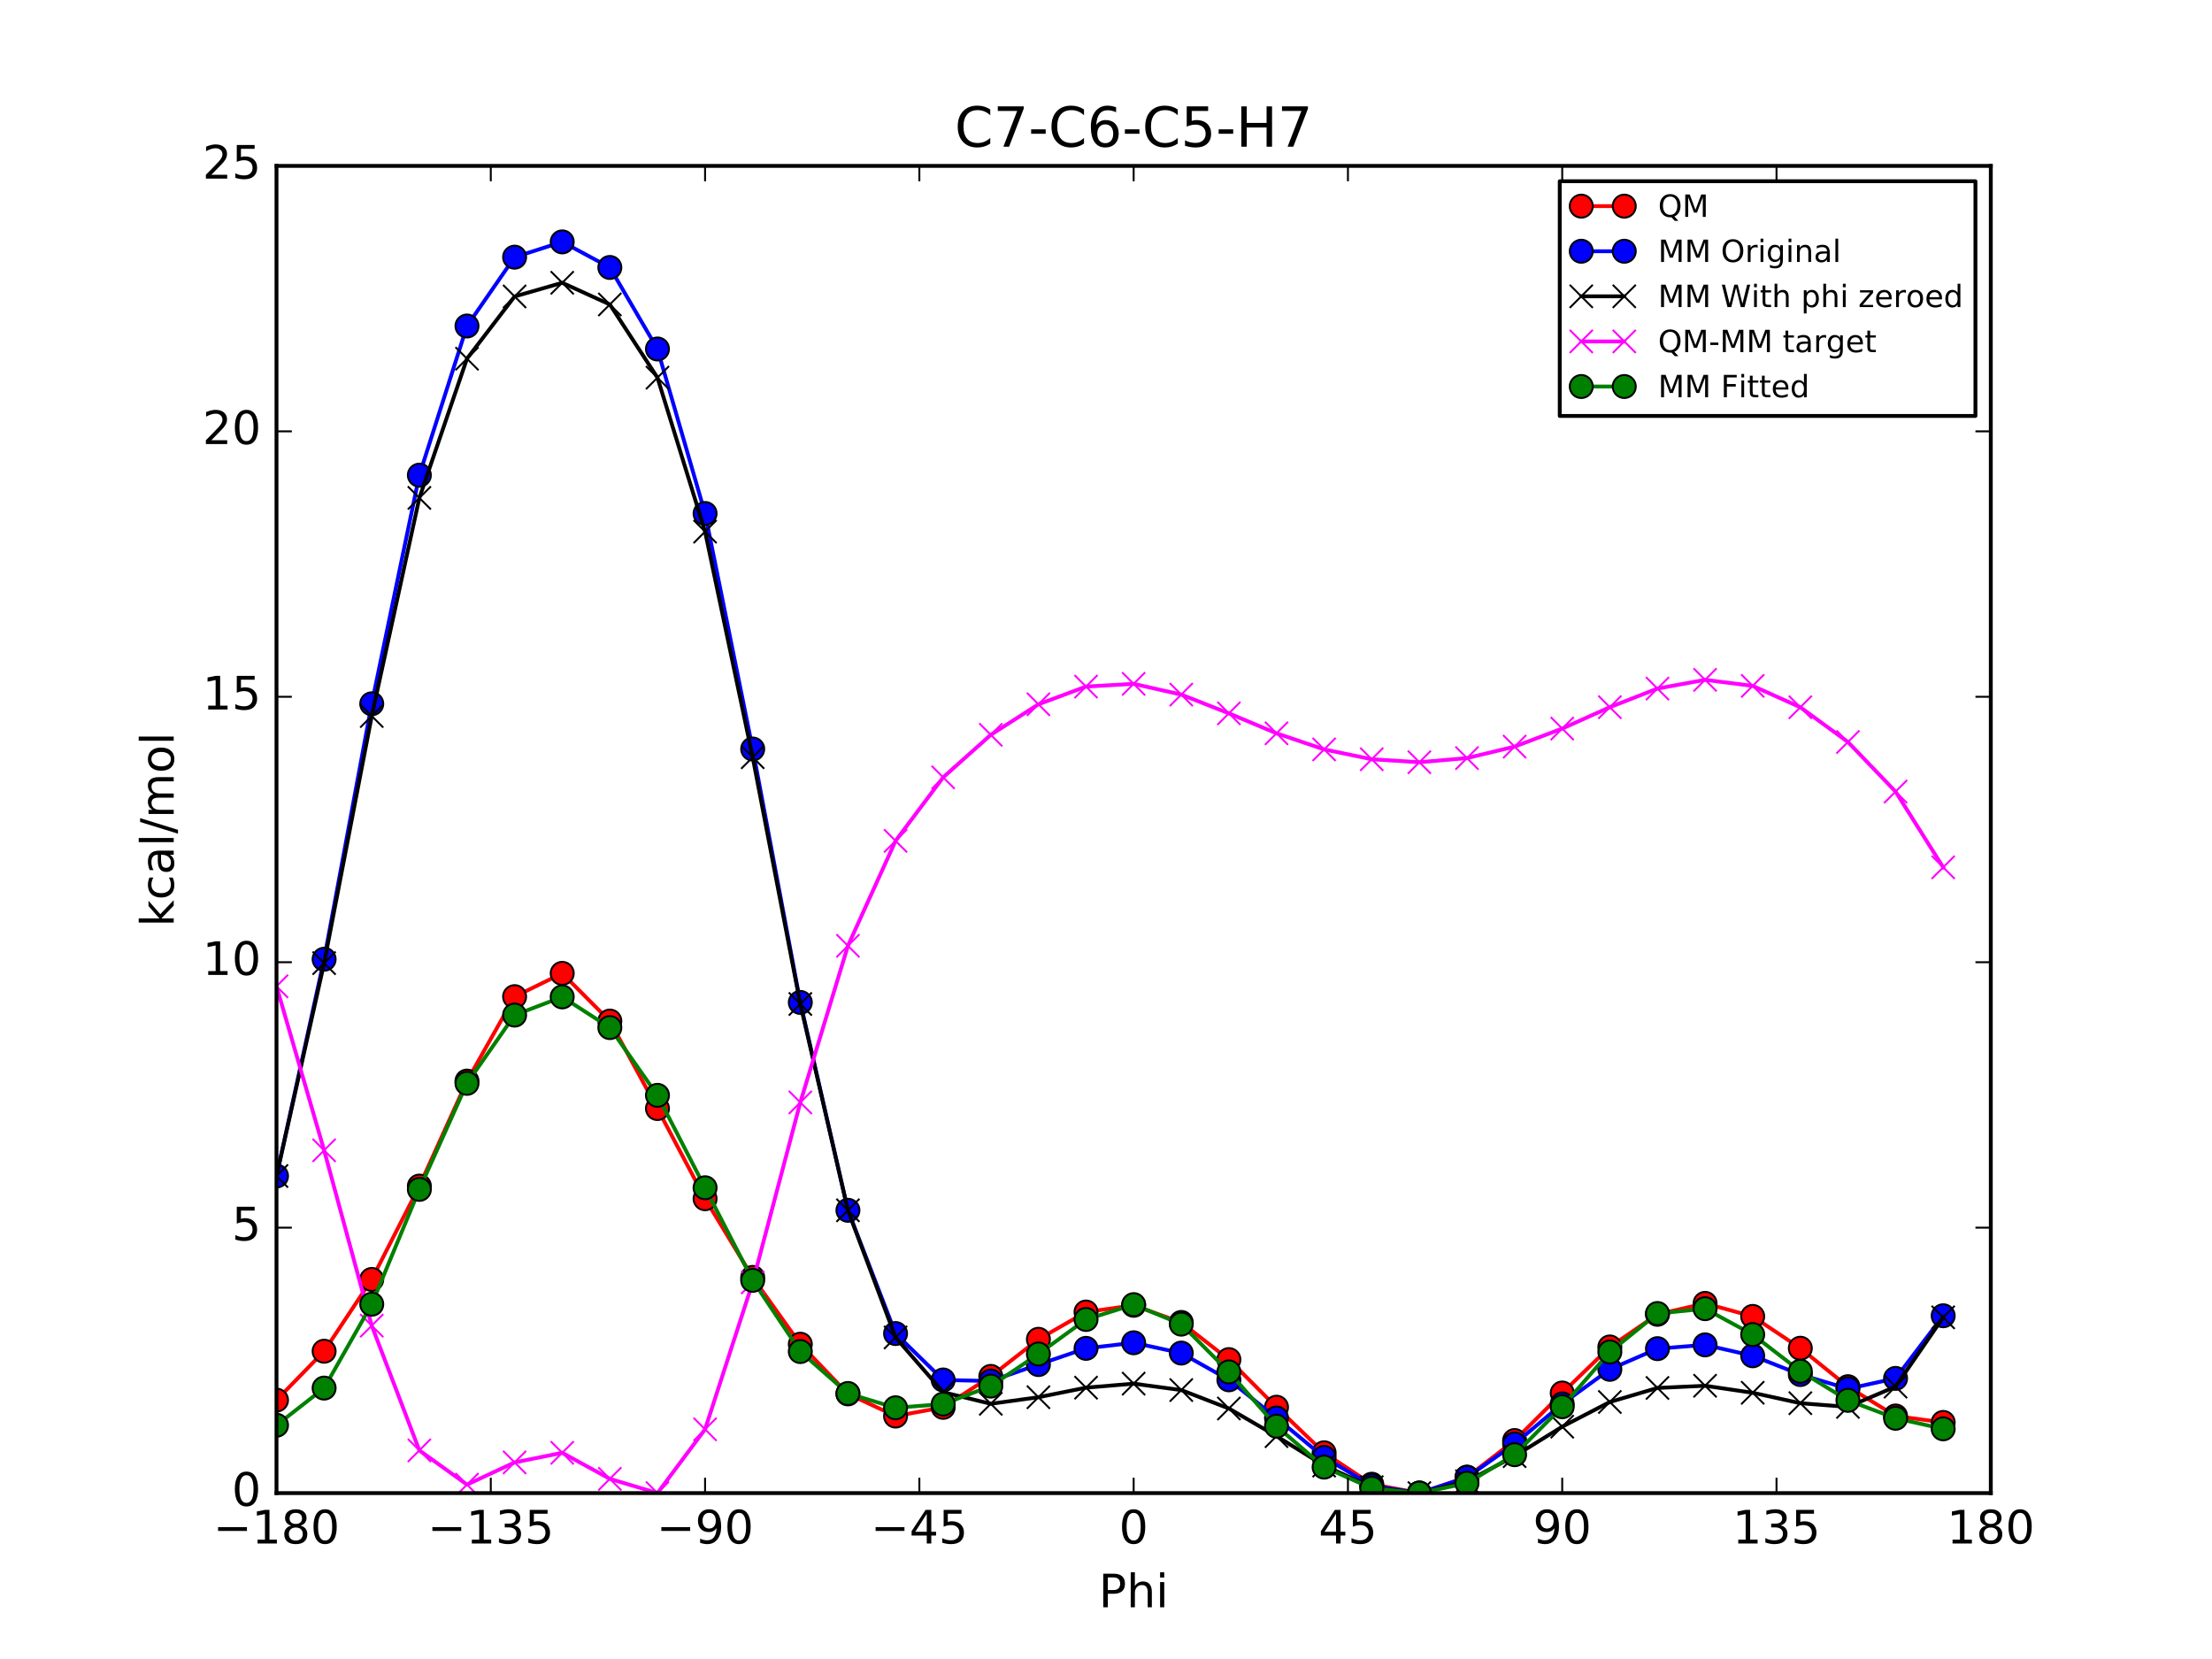 <?xml version="1.0" encoding="utf-8" standalone="no"?>
<!DOCTYPE svg PUBLIC "-//W3C//DTD SVG 1.1//EN"
  "http://www.w3.org/Graphics/SVG/1.1/DTD/svg11.dtd">
<!-- Created with matplotlib (http://matplotlib.org/) -->
<svg height="432pt" version="1.1" viewBox="0 0 576 432" width="576pt" xmlns="http://www.w3.org/2000/svg" xmlns:xlink="http://www.w3.org/1999/xlink">
 <defs>
  <style type="text/css">
*{stroke-linecap:butt;stroke-linejoin:round;stroke-miterlimit:100000;}
  </style>
 </defs>
 <g id="figure_1">
  <g id="patch_1">
   <path d="M 0 432 
L 576 432 
L 576 0 
L 0 0 
z
" style="fill:#ffffff;"/>
  </g>
  <g id="axes_1">
   <g id="patch_2">
    <path d="M 72 388.8 
L 518.4 388.8 
L 518.4 43.2 
L 72 43.2 
z
" style="fill:#ffffff;"/>
   </g>
   <g id="line2d_1">
    <path clip-path="url(#p572a1c6301)" d="M 72 364.587 
L 84.4 351.855 
L 96.8 333.16 
L 109.2 308.852 
L 121.6 281.51 
L 134 259.525 
L 146.4 253.46 
L 158.8 265.887 
L 171.2 288.659 
L 183.6 312.144 
L 196 332.632 
L 208.4 350.028 
L 220.8 362.96 
L 233.2 368.741 
L 245.6 366.468 
L 258 358.409 
L 270.4 348.752 
L 282.8 341.65 
L 295.2 339.894 
L 307.6 344.362 
L 320 354.039 
L 332.4 366.438 
L 344.8 378.304 
L 357.2 386.485 
L 369.6 388.8 
L 382 384.638 
L 394.4 375.111 
L 406.8 362.736 
L 419.2 350.745 
L 431.6 342.241 
L 444 339.396 
L 456.4 342.794 
L 468.8 351.076 
L 481.2 361.089 
L 493.6 368.722 
L 506 370.402 
" style="fill:none;stroke:#ff0000;stroke-linecap:square;"/>
    <defs>
     <path d="M 0 3 
C 0.796 3 1.559 2.684 2.121 2.121 
C 2.684 1.559 3 0.796 3 0 
C 3 -0.796 2.684 -1.559 2.121 -2.121 
C 1.559 -2.684 0.796 -3 0 -3 
C -0.796 -3 -1.559 -2.684 -2.121 -2.121 
C -2.684 -1.559 -3 -0.796 -3 0 
C -3 0.796 -2.684 1.559 -2.121 2.121 
C -1.559 2.684 -0.796 3 0 3 
z
" id="m05638178ab" style="stroke:#000000;stroke-width:0.5;"/>
    </defs>
    <g clip-path="url(#p572a1c6301)">
     <use style="fill:#ff0000;stroke:#000000;stroke-width:0.5;" x="72" xlink:href="#m05638178ab" y="364.587"/>
     <use style="fill:#ff0000;stroke:#000000;stroke-width:0.5;" x="84.4" xlink:href="#m05638178ab" y="351.855"/>
     <use style="fill:#ff0000;stroke:#000000;stroke-width:0.5;" x="96.8" xlink:href="#m05638178ab" y="333.16"/>
     <use style="fill:#ff0000;stroke:#000000;stroke-width:0.5;" x="109.2" xlink:href="#m05638178ab" y="308.852"/>
     <use style="fill:#ff0000;stroke:#000000;stroke-width:0.5;" x="121.6" xlink:href="#m05638178ab" y="281.51"/>
     <use style="fill:#ff0000;stroke:#000000;stroke-width:0.5;" x="134" xlink:href="#m05638178ab" y="259.525"/>
     <use style="fill:#ff0000;stroke:#000000;stroke-width:0.5;" x="146.4" xlink:href="#m05638178ab" y="253.46"/>
     <use style="fill:#ff0000;stroke:#000000;stroke-width:0.5;" x="158.8" xlink:href="#m05638178ab" y="265.887"/>
     <use style="fill:#ff0000;stroke:#000000;stroke-width:0.5;" x="171.2" xlink:href="#m05638178ab" y="288.659"/>
     <use style="fill:#ff0000;stroke:#000000;stroke-width:0.5;" x="183.6" xlink:href="#m05638178ab" y="312.144"/>
     <use style="fill:#ff0000;stroke:#000000;stroke-width:0.5;" x="196" xlink:href="#m05638178ab" y="332.632"/>
     <use style="fill:#ff0000;stroke:#000000;stroke-width:0.5;" x="208.4" xlink:href="#m05638178ab" y="350.028"/>
     <use style="fill:#ff0000;stroke:#000000;stroke-width:0.5;" x="220.8" xlink:href="#m05638178ab" y="362.96"/>
     <use style="fill:#ff0000;stroke:#000000;stroke-width:0.5;" x="233.2" xlink:href="#m05638178ab" y="368.741"/>
     <use style="fill:#ff0000;stroke:#000000;stroke-width:0.5;" x="245.6" xlink:href="#m05638178ab" y="366.468"/>
     <use style="fill:#ff0000;stroke:#000000;stroke-width:0.5;" x="258" xlink:href="#m05638178ab" y="358.409"/>
     <use style="fill:#ff0000;stroke:#000000;stroke-width:0.5;" x="270.4" xlink:href="#m05638178ab" y="348.752"/>
     <use style="fill:#ff0000;stroke:#000000;stroke-width:0.5;" x="282.8" xlink:href="#m05638178ab" y="341.65"/>
     <use style="fill:#ff0000;stroke:#000000;stroke-width:0.5;" x="295.2" xlink:href="#m05638178ab" y="339.894"/>
     <use style="fill:#ff0000;stroke:#000000;stroke-width:0.5;" x="307.6" xlink:href="#m05638178ab" y="344.362"/>
     <use style="fill:#ff0000;stroke:#000000;stroke-width:0.5;" x="320" xlink:href="#m05638178ab" y="354.039"/>
     <use style="fill:#ff0000;stroke:#000000;stroke-width:0.5;" x="332.4" xlink:href="#m05638178ab" y="366.438"/>
     <use style="fill:#ff0000;stroke:#000000;stroke-width:0.5;" x="344.8" xlink:href="#m05638178ab" y="378.304"/>
     <use style="fill:#ff0000;stroke:#000000;stroke-width:0.5;" x="357.2" xlink:href="#m05638178ab" y="386.485"/>
     <use style="fill:#ff0000;stroke:#000000;stroke-width:0.5;" x="369.6" xlink:href="#m05638178ab" y="388.8"/>
     <use style="fill:#ff0000;stroke:#000000;stroke-width:0.5;" x="382" xlink:href="#m05638178ab" y="384.638"/>
     <use style="fill:#ff0000;stroke:#000000;stroke-width:0.5;" x="394.4" xlink:href="#m05638178ab" y="375.111"/>
     <use style="fill:#ff0000;stroke:#000000;stroke-width:0.5;" x="406.8" xlink:href="#m05638178ab" y="362.736"/>
     <use style="fill:#ff0000;stroke:#000000;stroke-width:0.5;" x="419.2" xlink:href="#m05638178ab" y="350.745"/>
     <use style="fill:#ff0000;stroke:#000000;stroke-width:0.5;" x="431.6" xlink:href="#m05638178ab" y="342.241"/>
     <use style="fill:#ff0000;stroke:#000000;stroke-width:0.5;" x="444" xlink:href="#m05638178ab" y="339.396"/>
     <use style="fill:#ff0000;stroke:#000000;stroke-width:0.5;" x="456.4" xlink:href="#m05638178ab" y="342.794"/>
     <use style="fill:#ff0000;stroke:#000000;stroke-width:0.5;" x="468.8" xlink:href="#m05638178ab" y="351.076"/>
     <use style="fill:#ff0000;stroke:#000000;stroke-width:0.5;" x="481.2" xlink:href="#m05638178ab" y="361.089"/>
     <use style="fill:#ff0000;stroke:#000000;stroke-width:0.5;" x="493.6" xlink:href="#m05638178ab" y="368.722"/>
     <use style="fill:#ff0000;stroke:#000000;stroke-width:0.5;" x="506" xlink:href="#m05638178ab" y="370.402"/>
    </g>
   </g>
   <g id="line2d_2">
    <path clip-path="url(#p572a1c6301)" d="M 72 306.235 
L 84.4 249.781 
L 96.8 183.266 
L 109.2 123.728 
L 121.6 84.892 
L 134 66.963 
L 146.4 62.988 
L 158.8 69.647 
L 171.2 90.876 
L 183.6 133.716 
L 196 195.042 
L 208.4 261.028 
L 220.8 315.158 
L 233.2 347.25 
L 245.6 359.343 
L 258 359.619 
L 270.4 355.328 
L 282.8 351.11 
L 295.2 349.655 
L 307.6 352.338 
L 320 359.304 
L 332.4 369.246 
L 344.8 379.501 
L 357.2 386.846 
L 369.6 388.8 
L 382 384.699 
L 394.4 375.991 
L 406.8 365.574 
L 419.2 356.57 
L 431.6 351.187 
L 444 350.202 
L 456.4 353.04 
L 468.8 357.924 
L 481.2 361.632 
L 493.6 358.932 
L 506 342.622 
" style="fill:none;stroke:#0000ff;stroke-linecap:square;"/>
    <defs>
     <path d="M 0 3 
C 0.796 3 1.559 2.684 2.121 2.121 
C 2.684 1.559 3 0.796 3 0 
C 3 -0.796 2.684 -1.559 2.121 -2.121 
C 1.559 -2.684 0.796 -3 0 -3 
C -0.796 -3 -1.559 -2.684 -2.121 -2.121 
C -2.684 -1.559 -3 -0.796 -3 0 
C -3 0.796 -2.684 1.559 -2.121 2.121 
C -1.559 2.684 -0.796 3 0 3 
z
" id="m6beaea9a87" style="stroke:#000000;stroke-width:0.5;"/>
    </defs>
    <g clip-path="url(#p572a1c6301)">
     <use style="fill:#0000ff;stroke:#000000;stroke-width:0.5;" x="72" xlink:href="#m6beaea9a87" y="306.235"/>
     <use style="fill:#0000ff;stroke:#000000;stroke-width:0.5;" x="84.4" xlink:href="#m6beaea9a87" y="249.781"/>
     <use style="fill:#0000ff;stroke:#000000;stroke-width:0.5;" x="96.8" xlink:href="#m6beaea9a87" y="183.266"/>
     <use style="fill:#0000ff;stroke:#000000;stroke-width:0.5;" x="109.2" xlink:href="#m6beaea9a87" y="123.728"/>
     <use style="fill:#0000ff;stroke:#000000;stroke-width:0.5;" x="121.6" xlink:href="#m6beaea9a87" y="84.892"/>
     <use style="fill:#0000ff;stroke:#000000;stroke-width:0.5;" x="134" xlink:href="#m6beaea9a87" y="66.963"/>
     <use style="fill:#0000ff;stroke:#000000;stroke-width:0.5;" x="146.4" xlink:href="#m6beaea9a87" y="62.988"/>
     <use style="fill:#0000ff;stroke:#000000;stroke-width:0.5;" x="158.8" xlink:href="#m6beaea9a87" y="69.647"/>
     <use style="fill:#0000ff;stroke:#000000;stroke-width:0.5;" x="171.2" xlink:href="#m6beaea9a87" y="90.876"/>
     <use style="fill:#0000ff;stroke:#000000;stroke-width:0.5;" x="183.6" xlink:href="#m6beaea9a87" y="133.716"/>
     <use style="fill:#0000ff;stroke:#000000;stroke-width:0.5;" x="196" xlink:href="#m6beaea9a87" y="195.042"/>
     <use style="fill:#0000ff;stroke:#000000;stroke-width:0.5;" x="208.4" xlink:href="#m6beaea9a87" y="261.028"/>
     <use style="fill:#0000ff;stroke:#000000;stroke-width:0.5;" x="220.8" xlink:href="#m6beaea9a87" y="315.158"/>
     <use style="fill:#0000ff;stroke:#000000;stroke-width:0.5;" x="233.2" xlink:href="#m6beaea9a87" y="347.25"/>
     <use style="fill:#0000ff;stroke:#000000;stroke-width:0.5;" x="245.6" xlink:href="#m6beaea9a87" y="359.343"/>
     <use style="fill:#0000ff;stroke:#000000;stroke-width:0.5;" x="258" xlink:href="#m6beaea9a87" y="359.619"/>
     <use style="fill:#0000ff;stroke:#000000;stroke-width:0.5;" x="270.4" xlink:href="#m6beaea9a87" y="355.328"/>
     <use style="fill:#0000ff;stroke:#000000;stroke-width:0.5;" x="282.8" xlink:href="#m6beaea9a87" y="351.11"/>
     <use style="fill:#0000ff;stroke:#000000;stroke-width:0.5;" x="295.2" xlink:href="#m6beaea9a87" y="349.655"/>
     <use style="fill:#0000ff;stroke:#000000;stroke-width:0.5;" x="307.6" xlink:href="#m6beaea9a87" y="352.338"/>
     <use style="fill:#0000ff;stroke:#000000;stroke-width:0.5;" x="320" xlink:href="#m6beaea9a87" y="359.304"/>
     <use style="fill:#0000ff;stroke:#000000;stroke-width:0.5;" x="332.4" xlink:href="#m6beaea9a87" y="369.246"/>
     <use style="fill:#0000ff;stroke:#000000;stroke-width:0.5;" x="344.8" xlink:href="#m6beaea9a87" y="379.501"/>
     <use style="fill:#0000ff;stroke:#000000;stroke-width:0.5;" x="357.2" xlink:href="#m6beaea9a87" y="386.846"/>
     <use style="fill:#0000ff;stroke:#000000;stroke-width:0.5;" x="369.6" xlink:href="#m6beaea9a87" y="388.8"/>
     <use style="fill:#0000ff;stroke:#000000;stroke-width:0.5;" x="382" xlink:href="#m6beaea9a87" y="384.699"/>
     <use style="fill:#0000ff;stroke:#000000;stroke-width:0.5;" x="394.4" xlink:href="#m6beaea9a87" y="375.991"/>
     <use style="fill:#0000ff;stroke:#000000;stroke-width:0.5;" x="406.8" xlink:href="#m6beaea9a87" y="365.574"/>
     <use style="fill:#0000ff;stroke:#000000;stroke-width:0.5;" x="419.2" xlink:href="#m6beaea9a87" y="356.57"/>
     <use style="fill:#0000ff;stroke:#000000;stroke-width:0.5;" x="431.6" xlink:href="#m6beaea9a87" y="351.187"/>
     <use style="fill:#0000ff;stroke:#000000;stroke-width:0.5;" x="444" xlink:href="#m6beaea9a87" y="350.202"/>
     <use style="fill:#0000ff;stroke:#000000;stroke-width:0.5;" x="456.4" xlink:href="#m6beaea9a87" y="353.04"/>
     <use style="fill:#0000ff;stroke:#000000;stroke-width:0.5;" x="468.8" xlink:href="#m6beaea9a87" y="357.924"/>
     <use style="fill:#0000ff;stroke:#000000;stroke-width:0.5;" x="481.2" xlink:href="#m6beaea9a87" y="361.632"/>
     <use style="fill:#0000ff;stroke:#000000;stroke-width:0.5;" x="493.6" xlink:href="#m6beaea9a87" y="358.932"/>
     <use style="fill:#0000ff;stroke:#000000;stroke-width:0.5;" x="506" xlink:href="#m6beaea9a87" y="342.622"/>
    </g>
   </g>
   <g id="line2d_3">
    <path clip-path="url(#p572a1c6301)" d="M 72 306.235 
L 84.4 250.796 
L 96.8 186.449 
L 109.2 129.653 
L 121.6 93.399 
L 134 77.197 
L 146.4 73.635 
L 158.8 79.28 
L 171.2 98.339 
L 183.6 138.437 
L 196 197.182 
L 208.4 261.44 
L 220.8 315.158 
L 233.2 348.264 
L 245.6 362.526 
L 258 365.544 
L 270.4 363.834 
L 282.8 361.345 
L 295.2 360.302 
L 307.6 361.97 
L 320 366.767 
L 332.4 373.967 
L 344.8 381.641 
L 357.2 387.259 
L 369.6 388.8 
L 382 385.714 
L 394.4 379.174 
L 406.8 371.499 
L 419.2 365.076 
L 431.6 361.421 
L 444 360.848 
L 456.4 362.672 
L 468.8 365.388 
L 481.2 366.354 
L 493.6 361.072 
L 506 343.034 
" style="fill:none;stroke:#000000;stroke-linecap:square;"/>
    <defs>
     <path d="M -3 3 
L 3 -3 
M -3 -3 
L 3 3 
" id="m98cd92d91b" style="stroke:#000000;stroke-width:0.5;"/>
    </defs>
    <g clip-path="url(#p572a1c6301)">
     <use style="stroke:#000000;stroke-width:0.5;" x="72" xlink:href="#m98cd92d91b" y="306.235"/>
     <use style="stroke:#000000;stroke-width:0.5;" x="84.4" xlink:href="#m98cd92d91b" y="250.796"/>
     <use style="stroke:#000000;stroke-width:0.5;" x="96.8" xlink:href="#m98cd92d91b" y="186.449"/>
     <use style="stroke:#000000;stroke-width:0.5;" x="109.2" xlink:href="#m98cd92d91b" y="129.653"/>
     <use style="stroke:#000000;stroke-width:0.5;" x="121.6" xlink:href="#m98cd92d91b" y="93.399"/>
     <use style="stroke:#000000;stroke-width:0.5;" x="134" xlink:href="#m98cd92d91b" y="77.197"/>
     <use style="stroke:#000000;stroke-width:0.5;" x="146.4" xlink:href="#m98cd92d91b" y="73.635"/>
     <use style="stroke:#000000;stroke-width:0.5;" x="158.8" xlink:href="#m98cd92d91b" y="79.28"/>
     <use style="stroke:#000000;stroke-width:0.5;" x="171.2" xlink:href="#m98cd92d91b" y="98.339"/>
     <use style="stroke:#000000;stroke-width:0.5;" x="183.6" xlink:href="#m98cd92d91b" y="138.437"/>
     <use style="stroke:#000000;stroke-width:0.5;" x="196" xlink:href="#m98cd92d91b" y="197.182"/>
     <use style="stroke:#000000;stroke-width:0.5;" x="208.4" xlink:href="#m98cd92d91b" y="261.44"/>
     <use style="stroke:#000000;stroke-width:0.5;" x="220.8" xlink:href="#m98cd92d91b" y="315.158"/>
     <use style="stroke:#000000;stroke-width:0.5;" x="233.2" xlink:href="#m98cd92d91b" y="348.264"/>
     <use style="stroke:#000000;stroke-width:0.5;" x="245.6" xlink:href="#m98cd92d91b" y="362.526"/>
     <use style="stroke:#000000;stroke-width:0.5;" x="258" xlink:href="#m98cd92d91b" y="365.544"/>
     <use style="stroke:#000000;stroke-width:0.5;" x="270.4" xlink:href="#m98cd92d91b" y="363.834"/>
     <use style="stroke:#000000;stroke-width:0.5;" x="282.8" xlink:href="#m98cd92d91b" y="361.345"/>
     <use style="stroke:#000000;stroke-width:0.5;" x="295.2" xlink:href="#m98cd92d91b" y="360.302"/>
     <use style="stroke:#000000;stroke-width:0.5;" x="307.6" xlink:href="#m98cd92d91b" y="361.97"/>
     <use style="stroke:#000000;stroke-width:0.5;" x="320" xlink:href="#m98cd92d91b" y="366.767"/>
     <use style="stroke:#000000;stroke-width:0.5;" x="332.4" xlink:href="#m98cd92d91b" y="373.967"/>
     <use style="stroke:#000000;stroke-width:0.5;" x="344.8" xlink:href="#m98cd92d91b" y="381.641"/>
     <use style="stroke:#000000;stroke-width:0.5;" x="357.2" xlink:href="#m98cd92d91b" y="387.259"/>
     <use style="stroke:#000000;stroke-width:0.5;" x="369.6" xlink:href="#m98cd92d91b" y="388.8"/>
     <use style="stroke:#000000;stroke-width:0.5;" x="382" xlink:href="#m98cd92d91b" y="385.714"/>
     <use style="stroke:#000000;stroke-width:0.5;" x="394.4" xlink:href="#m98cd92d91b" y="379.174"/>
     <use style="stroke:#000000;stroke-width:0.5;" x="406.8" xlink:href="#m98cd92d91b" y="371.499"/>
     <use style="stroke:#000000;stroke-width:0.5;" x="419.2" xlink:href="#m98cd92d91b" y="365.076"/>
     <use style="stroke:#000000;stroke-width:0.5;" x="431.6" xlink:href="#m98cd92d91b" y="361.421"/>
     <use style="stroke:#000000;stroke-width:0.5;" x="444" xlink:href="#m98cd92d91b" y="360.848"/>
     <use style="stroke:#000000;stroke-width:0.5;" x="456.4" xlink:href="#m98cd92d91b" y="362.672"/>
     <use style="stroke:#000000;stroke-width:0.5;" x="468.8" xlink:href="#m98cd92d91b" y="365.388"/>
     <use style="stroke:#000000;stroke-width:0.5;" x="481.2" xlink:href="#m98cd92d91b" y="366.354"/>
     <use style="stroke:#000000;stroke-width:0.5;" x="493.6" xlink:href="#m98cd92d91b" y="361.072"/>
     <use style="stroke:#000000;stroke-width:0.5;" x="506" xlink:href="#m98cd92d91b" y="343.034"/>
    </g>
   </g>
   <g id="line2d_4">
    <path clip-path="url(#p572a1c6301)" d="M 72 256.832 
L 84.4 299.539 
L 96.8 345.191 
L 109.2 377.68 
L 121.6 386.592 
L 134 380.808 
L 146.4 378.306 
L 158.8 385.088 
L 171.2 388.8 
L 183.6 372.187 
L 196 333.931 
L 208.4 287.069 
L 220.8 246.283 
L 233.2 218.958 
L 245.6 202.422 
L 258 191.345 
L 270.4 183.399 
L 282.8 178.786 
L 295.2 178.073 
L 307.6 180.872 
L 320 185.752 
L 332.4 190.952 
L 344.8 195.144 
L 357.2 197.707 
L 369.6 198.481 
L 382 197.405 
L 394.4 194.418 
L 406.8 189.718 
L 419.2 184.149 
L 431.6 179.301 
L 444 177.029 
L 456.4 178.603 
L 468.8 184.169 
L 481.2 193.216 
L 493.6 206.131 
L 506 225.849 
" style="fill:none;stroke:#ff00ff;stroke-linecap:square;"/>
    <defs>
     <path d="M -3 3 
L 3 -3 
M -3 -3 
L 3 3 
" id="m2c24c9d343" style="stroke:#ff00ff;stroke-width:0.5;"/>
    </defs>
    <g clip-path="url(#p572a1c6301)">
     <use style="fill:#ff00ff;stroke:#ff00ff;stroke-width:0.5;" x="72" xlink:href="#m2c24c9d343" y="256.832"/>
     <use style="fill:#ff00ff;stroke:#ff00ff;stroke-width:0.5;" x="84.4" xlink:href="#m2c24c9d343" y="299.539"/>
     <use style="fill:#ff00ff;stroke:#ff00ff;stroke-width:0.5;" x="96.8" xlink:href="#m2c24c9d343" y="345.191"/>
     <use style="fill:#ff00ff;stroke:#ff00ff;stroke-width:0.5;" x="109.2" xlink:href="#m2c24c9d343" y="377.68"/>
     <use style="fill:#ff00ff;stroke:#ff00ff;stroke-width:0.5;" x="121.6" xlink:href="#m2c24c9d343" y="386.592"/>
     <use style="fill:#ff00ff;stroke:#ff00ff;stroke-width:0.5;" x="134" xlink:href="#m2c24c9d343" y="380.808"/>
     <use style="fill:#ff00ff;stroke:#ff00ff;stroke-width:0.5;" x="146.4" xlink:href="#m2c24c9d343" y="378.306"/>
     <use style="fill:#ff00ff;stroke:#ff00ff;stroke-width:0.5;" x="158.8" xlink:href="#m2c24c9d343" y="385.088"/>
     <use style="fill:#ff00ff;stroke:#ff00ff;stroke-width:0.5;" x="171.2" xlink:href="#m2c24c9d343" y="388.8"/>
     <use style="fill:#ff00ff;stroke:#ff00ff;stroke-width:0.5;" x="183.6" xlink:href="#m2c24c9d343" y="372.187"/>
     <use style="fill:#ff00ff;stroke:#ff00ff;stroke-width:0.5;" x="196" xlink:href="#m2c24c9d343" y="333.931"/>
     <use style="fill:#ff00ff;stroke:#ff00ff;stroke-width:0.5;" x="208.4" xlink:href="#m2c24c9d343" y="287.069"/>
     <use style="fill:#ff00ff;stroke:#ff00ff;stroke-width:0.5;" x="220.8" xlink:href="#m2c24c9d343" y="246.283"/>
     <use style="fill:#ff00ff;stroke:#ff00ff;stroke-width:0.5;" x="233.2" xlink:href="#m2c24c9d343" y="218.958"/>
     <use style="fill:#ff00ff;stroke:#ff00ff;stroke-width:0.5;" x="245.6" xlink:href="#m2c24c9d343" y="202.422"/>
     <use style="fill:#ff00ff;stroke:#ff00ff;stroke-width:0.5;" x="258" xlink:href="#m2c24c9d343" y="191.345"/>
     <use style="fill:#ff00ff;stroke:#ff00ff;stroke-width:0.5;" x="270.4" xlink:href="#m2c24c9d343" y="183.399"/>
     <use style="fill:#ff00ff;stroke:#ff00ff;stroke-width:0.5;" x="282.8" xlink:href="#m2c24c9d343" y="178.786"/>
     <use style="fill:#ff00ff;stroke:#ff00ff;stroke-width:0.5;" x="295.2" xlink:href="#m2c24c9d343" y="178.073"/>
     <use style="fill:#ff00ff;stroke:#ff00ff;stroke-width:0.5;" x="307.6" xlink:href="#m2c24c9d343" y="180.872"/>
     <use style="fill:#ff00ff;stroke:#ff00ff;stroke-width:0.5;" x="320" xlink:href="#m2c24c9d343" y="185.752"/>
     <use style="fill:#ff00ff;stroke:#ff00ff;stroke-width:0.5;" x="332.4" xlink:href="#m2c24c9d343" y="190.952"/>
     <use style="fill:#ff00ff;stroke:#ff00ff;stroke-width:0.5;" x="344.8" xlink:href="#m2c24c9d343" y="195.144"/>
     <use style="fill:#ff00ff;stroke:#ff00ff;stroke-width:0.5;" x="357.2" xlink:href="#m2c24c9d343" y="197.707"/>
     <use style="fill:#ff00ff;stroke:#ff00ff;stroke-width:0.5;" x="369.6" xlink:href="#m2c24c9d343" y="198.481"/>
     <use style="fill:#ff00ff;stroke:#ff00ff;stroke-width:0.5;" x="382" xlink:href="#m2c24c9d343" y="197.405"/>
     <use style="fill:#ff00ff;stroke:#ff00ff;stroke-width:0.5;" x="394.4" xlink:href="#m2c24c9d343" y="194.418"/>
     <use style="fill:#ff00ff;stroke:#ff00ff;stroke-width:0.5;" x="406.8" xlink:href="#m2c24c9d343" y="189.718"/>
     <use style="fill:#ff00ff;stroke:#ff00ff;stroke-width:0.5;" x="419.2" xlink:href="#m2c24c9d343" y="184.149"/>
     <use style="fill:#ff00ff;stroke:#ff00ff;stroke-width:0.5;" x="431.6" xlink:href="#m2c24c9d343" y="179.301"/>
     <use style="fill:#ff00ff;stroke:#ff00ff;stroke-width:0.5;" x="444" xlink:href="#m2c24c9d343" y="177.029"/>
     <use style="fill:#ff00ff;stroke:#ff00ff;stroke-width:0.5;" x="456.4" xlink:href="#m2c24c9d343" y="178.603"/>
     <use style="fill:#ff00ff;stroke:#ff00ff;stroke-width:0.5;" x="468.8" xlink:href="#m2c24c9d343" y="184.169"/>
     <use style="fill:#ff00ff;stroke:#ff00ff;stroke-width:0.5;" x="481.2" xlink:href="#m2c24c9d343" y="193.216"/>
     <use style="fill:#ff00ff;stroke:#ff00ff;stroke-width:0.5;" x="493.6" xlink:href="#m2c24c9d343" y="206.131"/>
     <use style="fill:#ff00ff;stroke:#ff00ff;stroke-width:0.5;" x="506" xlink:href="#m2c24c9d343" y="225.849"/>
    </g>
   </g>
   <g id="line2d_5">
    <path clip-path="url(#p572a1c6301)" d="M 72 371.129 
L 84.4 361.456 
L 96.8 339.613 
L 109.2 309.709 
L 121.6 282.098 
L 134 264.329 
L 146.4 259.592 
L 158.8 267.582 
L 171.2 285.223 
L 183.6 309.291 
L 196 333.4 
L 208.4 351.939 
L 220.8 362.863 
L 233.2 366.579 
L 245.6 365.62 
L 258 360.939 
L 270.4 352.577 
L 282.8 343.588 
L 295.2 339.723 
L 307.6 344.804 
L 320 357.241 
L 332.4 371.378 
L 344.8 382.032 
L 357.2 387.542 
L 369.6 388.8 
L 382 386.232 
L 394.4 378.802 
L 406.8 366.309 
L 419.2 352.047 
L 431.6 342.041 
L 444 340.781 
L 456.4 347.511 
L 468.8 357.068 
L 481.2 364.649 
L 493.6 369.315 
L 506 372.064 
" style="fill:none;stroke:#008000;stroke-linecap:square;"/>
    <defs>
     <path d="M 0 3 
C 0.796 3 1.559 2.684 2.121 2.121 
C 2.684 1.559 3 0.796 3 0 
C 3 -0.796 2.684 -1.559 2.121 -2.121 
C 1.559 -2.684 0.796 -3 0 -3 
C -0.796 -3 -1.559 -2.684 -2.121 -2.121 
C -2.684 -1.559 -3 -0.796 -3 0 
C -3 0.796 -2.684 1.559 -2.121 2.121 
C -1.559 2.684 -0.796 3 0 3 
z
" id="m4d78de8e62" style="stroke:#000000;stroke-width:0.5;"/>
    </defs>
    <g clip-path="url(#p572a1c6301)">
     <use style="fill:#008000;stroke:#000000;stroke-width:0.5;" x="72" xlink:href="#m4d78de8e62" y="371.129"/>
     <use style="fill:#008000;stroke:#000000;stroke-width:0.5;" x="84.4" xlink:href="#m4d78de8e62" y="361.456"/>
     <use style="fill:#008000;stroke:#000000;stroke-width:0.5;" x="96.8" xlink:href="#m4d78de8e62" y="339.613"/>
     <use style="fill:#008000;stroke:#000000;stroke-width:0.5;" x="109.2" xlink:href="#m4d78de8e62" y="309.709"/>
     <use style="fill:#008000;stroke:#000000;stroke-width:0.5;" x="121.6" xlink:href="#m4d78de8e62" y="282.098"/>
     <use style="fill:#008000;stroke:#000000;stroke-width:0.5;" x="134" xlink:href="#m4d78de8e62" y="264.329"/>
     <use style="fill:#008000;stroke:#000000;stroke-width:0.5;" x="146.4" xlink:href="#m4d78de8e62" y="259.592"/>
     <use style="fill:#008000;stroke:#000000;stroke-width:0.5;" x="158.8" xlink:href="#m4d78de8e62" y="267.582"/>
     <use style="fill:#008000;stroke:#000000;stroke-width:0.5;" x="171.2" xlink:href="#m4d78de8e62" y="285.223"/>
     <use style="fill:#008000;stroke:#000000;stroke-width:0.5;" x="183.6" xlink:href="#m4d78de8e62" y="309.291"/>
     <use style="fill:#008000;stroke:#000000;stroke-width:0.5;" x="196" xlink:href="#m4d78de8e62" y="333.4"/>
     <use style="fill:#008000;stroke:#000000;stroke-width:0.5;" x="208.4" xlink:href="#m4d78de8e62" y="351.939"/>
     <use style="fill:#008000;stroke:#000000;stroke-width:0.5;" x="220.8" xlink:href="#m4d78de8e62" y="362.863"/>
     <use style="fill:#008000;stroke:#000000;stroke-width:0.5;" x="233.2" xlink:href="#m4d78de8e62" y="366.579"/>
     <use style="fill:#008000;stroke:#000000;stroke-width:0.5;" x="245.6" xlink:href="#m4d78de8e62" y="365.62"/>
     <use style="fill:#008000;stroke:#000000;stroke-width:0.5;" x="258" xlink:href="#m4d78de8e62" y="360.939"/>
     <use style="fill:#008000;stroke:#000000;stroke-width:0.5;" x="270.4" xlink:href="#m4d78de8e62" y="352.577"/>
     <use style="fill:#008000;stroke:#000000;stroke-width:0.5;" x="282.8" xlink:href="#m4d78de8e62" y="343.588"/>
     <use style="fill:#008000;stroke:#000000;stroke-width:0.5;" x="295.2" xlink:href="#m4d78de8e62" y="339.723"/>
     <use style="fill:#008000;stroke:#000000;stroke-width:0.5;" x="307.6" xlink:href="#m4d78de8e62" y="344.804"/>
     <use style="fill:#008000;stroke:#000000;stroke-width:0.5;" x="320" xlink:href="#m4d78de8e62" y="357.241"/>
     <use style="fill:#008000;stroke:#000000;stroke-width:0.5;" x="332.4" xlink:href="#m4d78de8e62" y="371.378"/>
     <use style="fill:#008000;stroke:#000000;stroke-width:0.5;" x="344.8" xlink:href="#m4d78de8e62" y="382.032"/>
     <use style="fill:#008000;stroke:#000000;stroke-width:0.5;" x="357.2" xlink:href="#m4d78de8e62" y="387.542"/>
     <use style="fill:#008000;stroke:#000000;stroke-width:0.5;" x="369.6" xlink:href="#m4d78de8e62" y="388.8"/>
     <use style="fill:#008000;stroke:#000000;stroke-width:0.5;" x="382" xlink:href="#m4d78de8e62" y="386.232"/>
     <use style="fill:#008000;stroke:#000000;stroke-width:0.5;" x="394.4" xlink:href="#m4d78de8e62" y="378.802"/>
     <use style="fill:#008000;stroke:#000000;stroke-width:0.5;" x="406.8" xlink:href="#m4d78de8e62" y="366.309"/>
     <use style="fill:#008000;stroke:#000000;stroke-width:0.5;" x="419.2" xlink:href="#m4d78de8e62" y="352.047"/>
     <use style="fill:#008000;stroke:#000000;stroke-width:0.5;" x="431.6" xlink:href="#m4d78de8e62" y="342.041"/>
     <use style="fill:#008000;stroke:#000000;stroke-width:0.5;" x="444" xlink:href="#m4d78de8e62" y="340.781"/>
     <use style="fill:#008000;stroke:#000000;stroke-width:0.5;" x="456.4" xlink:href="#m4d78de8e62" y="347.511"/>
     <use style="fill:#008000;stroke:#000000;stroke-width:0.5;" x="468.8" xlink:href="#m4d78de8e62" y="357.068"/>
     <use style="fill:#008000;stroke:#000000;stroke-width:0.5;" x="481.2" xlink:href="#m4d78de8e62" y="364.649"/>
     <use style="fill:#008000;stroke:#000000;stroke-width:0.5;" x="493.6" xlink:href="#m4d78de8e62" y="369.315"/>
     <use style="fill:#008000;stroke:#000000;stroke-width:0.5;" x="506" xlink:href="#m4d78de8e62" y="372.064"/>
    </g>
   </g>
   <g id="patch_3">
    <path d="M 72 43.2 
L 518.4 43.2 
" style="fill:none;stroke:#000000;stroke-linecap:square;stroke-linejoin:miter;"/>
   </g>
   <g id="patch_4">
    <path d="M 72 388.8 
L 72 43.2 
" style="fill:none;stroke:#000000;stroke-linecap:square;stroke-linejoin:miter;"/>
   </g>
   <g id="patch_5">
    <path d="M 72 388.8 
L 518.4 388.8 
" style="fill:none;stroke:#000000;stroke-linecap:square;stroke-linejoin:miter;"/>
   </g>
   <g id="patch_6">
    <path d="M 518.4 388.8 
L 518.4 43.2 
" style="fill:none;stroke:#000000;stroke-linecap:square;stroke-linejoin:miter;"/>
   </g>
   <g id="matplotlib.axis_1">
    <g id="xtick_1">
     <g id="line2d_6">
      <defs>
       <path d="M 0 0 
L 0 -4 
" id="mee7cc75b4e" style="stroke:#000000;stroke-width:0.5;"/>
      </defs>
      <g>
       <use style="stroke:#000000;stroke-width:0.5;" x="72.0" xlink:href="#mee7cc75b4e" y="388.8"/>
      </g>
     </g>
     <g id="line2d_7">
      <defs>
       <path d="M 0 0 
L 0 4 
" id="m963e826c80" style="stroke:#000000;stroke-width:0.5;"/>
      </defs>
      <g>
       <use style="stroke:#000000;stroke-width:0.5;" x="72.0" xlink:href="#m963e826c80" y="43.2"/>
      </g>
     </g>
     <g id="text_1">
      <!-- −180 -->
      <defs>
       <path d="M 12.406 8.297 
L 28.516 8.297 
L 28.516 63.922 
L 10.984 60.406 
L 10.984 69.391 
L 28.422 72.906 
L 38.281 72.906 
L 38.281 8.297 
L 54.391 8.297 
L 54.391 0 
L 12.406 0 
z
" id="BitstreamVeraSans-Roman-31"/>
       <path d="M 31.781 66.406 
Q 24.172 66.406 20.328 58.906 
Q 16.5 51.422 16.5 36.375 
Q 16.5 21.391 20.328 13.891 
Q 24.172 6.391 31.781 6.391 
Q 39.453 6.391 43.281 13.891 
Q 47.125 21.391 47.125 36.375 
Q 47.125 51.422 43.281 58.906 
Q 39.453 66.406 31.781 66.406 
M 31.781 74.219 
Q 44.047 74.219 50.516 64.516 
Q 56.984 54.828 56.984 36.375 
Q 56.984 17.969 50.516 8.266 
Q 44.047 -1.422 31.781 -1.422 
Q 19.531 -1.422 13.062 8.266 
Q 6.594 17.969 6.594 36.375 
Q 6.594 54.828 13.062 64.516 
Q 19.531 74.219 31.781 74.219 
" id="BitstreamVeraSans-Roman-30"/>
       <path d="M 10.594 35.5 
L 73.188 35.5 
L 73.188 27.203 
L 10.594 27.203 
z
" id="BitstreamVeraSans-Roman-2212"/>
       <path d="M 31.781 34.625 
Q 24.75 34.625 20.719 30.859 
Q 16.703 27.094 16.703 20.516 
Q 16.703 13.922 20.719 10.156 
Q 24.75 6.391 31.781 6.391 
Q 38.812 6.391 42.859 10.172 
Q 46.922 13.969 46.922 20.516 
Q 46.922 27.094 42.891 30.859 
Q 38.875 34.625 31.781 34.625 
M 21.922 38.812 
Q 15.578 40.375 12.031 44.719 
Q 8.5 49.078 8.5 55.328 
Q 8.5 64.062 14.719 69.141 
Q 20.953 74.219 31.781 74.219 
Q 42.672 74.219 48.875 69.141 
Q 55.078 64.062 55.078 55.328 
Q 55.078 49.078 51.531 44.719 
Q 48 40.375 41.703 38.812 
Q 48.828 37.156 52.797 32.312 
Q 56.781 27.484 56.781 20.516 
Q 56.781 9.906 50.312 4.234 
Q 43.844 -1.422 31.781 -1.422 
Q 19.734 -1.422 13.25 4.234 
Q 6.781 9.906 6.781 20.516 
Q 6.781 27.484 10.781 32.312 
Q 14.797 37.156 21.922 38.812 
M 18.312 54.391 
Q 18.312 48.734 21.844 45.562 
Q 25.391 42.391 31.781 42.391 
Q 38.141 42.391 41.719 45.562 
Q 45.312 48.734 45.312 54.391 
Q 45.312 60.062 41.719 63.234 
Q 38.141 66.406 31.781 66.406 
Q 25.391 66.406 21.844 63.234 
Q 18.312 60.062 18.312 54.391 
" id="BitstreamVeraSans-Roman-38"/>
      </defs>
      <g transform="translate(55.52 401.918)scale(0.12 -0.12)">
       <use xlink:href="#BitstreamVeraSans-Roman-2212"/>
       <use x="83.789" xlink:href="#BitstreamVeraSans-Roman-31"/>
       <use x="147.412" xlink:href="#BitstreamVeraSans-Roman-38"/>
       <use x="211.035" xlink:href="#BitstreamVeraSans-Roman-30"/>
      </g>
     </g>
    </g>
    <g id="xtick_2">
     <g id="line2d_8">
      <g>
       <use style="stroke:#000000;stroke-width:0.5;" x="127.8" xlink:href="#mee7cc75b4e" y="388.8"/>
      </g>
     </g>
     <g id="line2d_9">
      <g>
       <use style="stroke:#000000;stroke-width:0.5;" x="127.8" xlink:href="#m963e826c80" y="43.2"/>
      </g>
     </g>
     <g id="text_2">
      <!-- −135 -->
      <defs>
       <path d="M 10.797 72.906 
L 49.516 72.906 
L 49.516 64.594 
L 19.828 64.594 
L 19.828 46.734 
Q 21.969 47.469 24.109 47.828 
Q 26.266 48.188 28.422 48.188 
Q 40.625 48.188 47.75 41.5 
Q 54.891 34.812 54.891 23.391 
Q 54.891 11.625 47.562 5.094 
Q 40.234 -1.422 26.906 -1.422 
Q 22.312 -1.422 17.547 -0.641 
Q 12.797 0.141 7.719 1.703 
L 7.719 11.625 
Q 12.109 9.234 16.797 8.062 
Q 21.484 6.891 26.703 6.891 
Q 35.156 6.891 40.078 11.328 
Q 45.016 15.766 45.016 23.391 
Q 45.016 31 40.078 35.438 
Q 35.156 39.891 26.703 39.891 
Q 22.75 39.891 18.812 39.016 
Q 14.891 38.141 10.797 36.281 
z
" id="BitstreamVeraSans-Roman-35"/>
       <path d="M 40.578 39.312 
Q 47.656 37.797 51.625 33 
Q 55.609 28.219 55.609 21.188 
Q 55.609 10.406 48.188 4.484 
Q 40.766 -1.422 27.094 -1.422 
Q 22.516 -1.422 17.656 -0.516 
Q 12.797 0.391 7.625 2.203 
L 7.625 11.719 
Q 11.719 9.328 16.594 8.109 
Q 21.484 6.891 26.812 6.891 
Q 36.078 6.891 40.938 10.547 
Q 45.797 14.203 45.797 21.188 
Q 45.797 27.641 41.281 31.266 
Q 36.766 34.906 28.719 34.906 
L 20.219 34.906 
L 20.219 43.016 
L 29.109 43.016 
Q 36.375 43.016 40.234 45.922 
Q 44.094 48.828 44.094 54.297 
Q 44.094 59.906 40.109 62.906 
Q 36.141 65.922 28.719 65.922 
Q 24.656 65.922 20.016 65.031 
Q 15.375 64.156 9.812 62.312 
L 9.812 71.094 
Q 15.438 72.656 20.344 73.438 
Q 25.25 74.219 29.594 74.219 
Q 40.828 74.219 47.359 69.109 
Q 53.906 64.016 53.906 55.328 
Q 53.906 49.266 50.438 45.094 
Q 46.969 40.922 40.578 39.312 
" id="BitstreamVeraSans-Roman-33"/>
      </defs>
      <g transform="translate(111.32 401.918)scale(0.12 -0.12)">
       <use xlink:href="#BitstreamVeraSans-Roman-2212"/>
       <use x="83.789" xlink:href="#BitstreamVeraSans-Roman-31"/>
       <use x="147.412" xlink:href="#BitstreamVeraSans-Roman-33"/>
       <use x="211.035" xlink:href="#BitstreamVeraSans-Roman-35"/>
      </g>
     </g>
    </g>
    <g id="xtick_3">
     <g id="line2d_10">
      <g>
       <use style="stroke:#000000;stroke-width:0.5;" x="183.6" xlink:href="#mee7cc75b4e" y="388.8"/>
      </g>
     </g>
     <g id="line2d_11">
      <g>
       <use style="stroke:#000000;stroke-width:0.5;" x="183.6" xlink:href="#m963e826c80" y="43.2"/>
      </g>
     </g>
     <g id="text_3">
      <!-- −90 -->
      <defs>
       <path d="M 10.984 1.516 
L 10.984 10.5 
Q 14.703 8.734 18.5 7.812 
Q 22.312 6.891 25.984 6.891 
Q 35.75 6.891 40.891 13.453 
Q 46.047 20.016 46.781 33.406 
Q 43.953 29.203 39.594 26.953 
Q 35.25 24.703 29.984 24.703 
Q 19.047 24.703 12.672 31.312 
Q 6.297 37.938 6.297 49.422 
Q 6.297 60.641 12.938 67.422 
Q 19.578 74.219 30.609 74.219 
Q 43.266 74.219 49.922 64.516 
Q 56.594 54.828 56.594 36.375 
Q 56.594 19.141 48.406 8.859 
Q 40.234 -1.422 26.422 -1.422 
Q 22.703 -1.422 18.891 -0.688 
Q 15.094 0.047 10.984 1.516 
M 30.609 32.422 
Q 37.25 32.422 41.125 36.953 
Q 45.016 41.5 45.016 49.422 
Q 45.016 57.281 41.125 61.844 
Q 37.25 66.406 30.609 66.406 
Q 23.969 66.406 20.094 61.844 
Q 16.219 57.281 16.219 49.422 
Q 16.219 41.5 20.094 36.953 
Q 23.969 32.422 30.609 32.422 
" id="BitstreamVeraSans-Roman-39"/>
      </defs>
      <g transform="translate(170.937 401.918)scale(0.12 -0.12)">
       <use xlink:href="#BitstreamVeraSans-Roman-2212"/>
       <use x="83.789" xlink:href="#BitstreamVeraSans-Roman-39"/>
       <use x="147.412" xlink:href="#BitstreamVeraSans-Roman-30"/>
      </g>
     </g>
    </g>
    <g id="xtick_4">
     <g id="line2d_12">
      <g>
       <use style="stroke:#000000;stroke-width:0.5;" x="239.4" xlink:href="#mee7cc75b4e" y="388.8"/>
      </g>
     </g>
     <g id="line2d_13">
      <g>
       <use style="stroke:#000000;stroke-width:0.5;" x="239.4" xlink:href="#m963e826c80" y="43.2"/>
      </g>
     </g>
     <g id="text_4">
      <!-- −45 -->
      <defs>
       <path d="M 37.797 64.312 
L 12.891 25.391 
L 37.797 25.391 
z
M 35.203 72.906 
L 47.609 72.906 
L 47.609 25.391 
L 58.016 25.391 
L 58.016 17.188 
L 47.609 17.188 
L 47.609 0 
L 37.797 0 
L 37.797 17.188 
L 4.891 17.188 
L 4.891 26.703 
z
" id="BitstreamVeraSans-Roman-34"/>
      </defs>
      <g transform="translate(226.737 401.918)scale(0.12 -0.12)">
       <use xlink:href="#BitstreamVeraSans-Roman-2212"/>
       <use x="83.789" xlink:href="#BitstreamVeraSans-Roman-34"/>
       <use x="147.412" xlink:href="#BitstreamVeraSans-Roman-35"/>
      </g>
     </g>
    </g>
    <g id="xtick_5">
     <g id="line2d_14">
      <g>
       <use style="stroke:#000000;stroke-width:0.5;" x="295.2" xlink:href="#mee7cc75b4e" y="388.8"/>
      </g>
     </g>
     <g id="line2d_15">
      <g>
       <use style="stroke:#000000;stroke-width:0.5;" x="295.2" xlink:href="#m963e826c80" y="43.2"/>
      </g>
     </g>
     <g id="text_5">
      <!-- 0 -->
      <g transform="translate(291.382 401.918)scale(0.12 -0.12)">
       <use xlink:href="#BitstreamVeraSans-Roman-30"/>
      </g>
     </g>
    </g>
    <g id="xtick_6">
     <g id="line2d_16">
      <g>
       <use style="stroke:#000000;stroke-width:0.5;" x="351.0" xlink:href="#mee7cc75b4e" y="388.8"/>
      </g>
     </g>
     <g id="line2d_17">
      <g>
       <use style="stroke:#000000;stroke-width:0.5;" x="351.0" xlink:href="#m963e826c80" y="43.2"/>
      </g>
     </g>
     <g id="text_6">
      <!-- 45 -->
      <g transform="translate(343.365 401.918)scale(0.12 -0.12)">
       <use xlink:href="#BitstreamVeraSans-Roman-34"/>
       <use x="63.623" xlink:href="#BitstreamVeraSans-Roman-35"/>
      </g>
     </g>
    </g>
    <g id="xtick_7">
     <g id="line2d_18">
      <g>
       <use style="stroke:#000000;stroke-width:0.5;" x="406.8" xlink:href="#mee7cc75b4e" y="388.8"/>
      </g>
     </g>
     <g id="line2d_19">
      <g>
       <use style="stroke:#000000;stroke-width:0.5;" x="406.8" xlink:href="#m963e826c80" y="43.2"/>
      </g>
     </g>
     <g id="text_7">
      <!-- 90 -->
      <g transform="translate(399.165 401.918)scale(0.12 -0.12)">
       <use xlink:href="#BitstreamVeraSans-Roman-39"/>
       <use x="63.623" xlink:href="#BitstreamVeraSans-Roman-30"/>
      </g>
     </g>
    </g>
    <g id="xtick_8">
     <g id="line2d_20">
      <g>
       <use style="stroke:#000000;stroke-width:0.5;" x="462.6" xlink:href="#mee7cc75b4e" y="388.8"/>
      </g>
     </g>
     <g id="line2d_21">
      <g>
       <use style="stroke:#000000;stroke-width:0.5;" x="462.6" xlink:href="#m963e826c80" y="43.2"/>
      </g>
     </g>
     <g id="text_8">
      <!-- 135 -->
      <g transform="translate(451.147 401.918)scale(0.12 -0.12)">
       <use xlink:href="#BitstreamVeraSans-Roman-31"/>
       <use x="63.623" xlink:href="#BitstreamVeraSans-Roman-33"/>
       <use x="127.246" xlink:href="#BitstreamVeraSans-Roman-35"/>
      </g>
     </g>
    </g>
    <g id="xtick_9">
     <g id="line2d_22">
      <g>
       <use style="stroke:#000000;stroke-width:0.5;" x="518.4" xlink:href="#mee7cc75b4e" y="388.8"/>
      </g>
     </g>
     <g id="line2d_23">
      <g>
       <use style="stroke:#000000;stroke-width:0.5;" x="518.4" xlink:href="#m963e826c80" y="43.2"/>
      </g>
     </g>
     <g id="text_9">
      <!-- 180 -->
      <g transform="translate(506.947 401.918)scale(0.12 -0.12)">
       <use xlink:href="#BitstreamVeraSans-Roman-31"/>
       <use x="63.623" xlink:href="#BitstreamVeraSans-Roman-38"/>
       <use x="127.246" xlink:href="#BitstreamVeraSans-Roman-30"/>
      </g>
     </g>
    </g>
    <g id="text_10">
     <!-- Phi -->
     <defs>
      <path d="M 19.672 64.797 
L 19.672 37.406 
L 32.078 37.406 
Q 38.969 37.406 42.719 40.969 
Q 46.484 44.531 46.484 51.125 
Q 46.484 57.672 42.719 61.234 
Q 38.969 64.797 32.078 64.797 
z
M 9.812 72.906 
L 32.078 72.906 
Q 44.344 72.906 50.609 67.359 
Q 56.891 61.812 56.891 51.125 
Q 56.891 40.328 50.609 34.812 
Q 44.344 29.297 32.078 29.297 
L 19.672 29.297 
L 19.672 0 
L 9.812 0 
z
" id="BitstreamVeraSans-Roman-50"/>
      <path d="M 54.891 33.016 
L 54.891 0 
L 45.906 0 
L 45.906 32.719 
Q 45.906 40.484 42.875 44.328 
Q 39.844 48.188 33.797 48.188 
Q 26.516 48.188 22.312 43.547 
Q 18.109 38.922 18.109 30.906 
L 18.109 0 
L 9.078 0 
L 9.078 75.984 
L 18.109 75.984 
L 18.109 46.188 
Q 21.344 51.125 25.703 53.562 
Q 30.078 56 35.797 56 
Q 45.219 56 50.047 50.172 
Q 54.891 44.344 54.891 33.016 
" id="BitstreamVeraSans-Roman-68"/>
      <path d="M 9.422 54.688 
L 18.406 54.688 
L 18.406 0 
L 9.422 0 
z
M 9.422 75.984 
L 18.406 75.984 
L 18.406 64.594 
L 9.422 64.594 
z
" id="BitstreamVeraSans-Roman-69"/>
     </defs>
     <g transform="translate(286.113 418.532)scale(0.12 -0.12)">
      <use xlink:href="#BitstreamVeraSans-Roman-50"/>
      <use x="60.303" xlink:href="#BitstreamVeraSans-Roman-68"/>
      <use x="123.682" xlink:href="#BitstreamVeraSans-Roman-69"/>
     </g>
    </g>
   </g>
   <g id="matplotlib.axis_2">
    <g id="ytick_1">
     <g id="line2d_24">
      <defs>
       <path d="M 0 0 
L 4 0 
" id="m032ccdde7b" style="stroke:#000000;stroke-width:0.5;"/>
      </defs>
      <g>
       <use style="stroke:#000000;stroke-width:0.5;" x="72.0" xlink:href="#m032ccdde7b" y="388.8"/>
      </g>
     </g>
     <g id="line2d_25">
      <defs>
       <path d="M 0 0 
L -4 0 
" id="mf61fd9a43f" style="stroke:#000000;stroke-width:0.5;"/>
      </defs>
      <g>
       <use style="stroke:#000000;stroke-width:0.5;" x="518.4" xlink:href="#mf61fd9a43f" y="388.8"/>
      </g>
     </g>
     <g id="text_11">
      <!-- 0 -->
      <g transform="translate(60.365 392.111)scale(0.12 -0.12)">
       <use xlink:href="#BitstreamVeraSans-Roman-30"/>
      </g>
     </g>
    </g>
    <g id="ytick_2">
     <g id="line2d_26">
      <g>
       <use style="stroke:#000000;stroke-width:0.5;" x="72.0" xlink:href="#m032ccdde7b" y="319.68"/>
      </g>
     </g>
     <g id="line2d_27">
      <g>
       <use style="stroke:#000000;stroke-width:0.5;" x="518.4" xlink:href="#mf61fd9a43f" y="319.68"/>
      </g>
     </g>
     <g id="text_12">
      <!-- 5 -->
      <g transform="translate(60.365 322.991)scale(0.12 -0.12)">
       <use xlink:href="#BitstreamVeraSans-Roman-35"/>
      </g>
     </g>
    </g>
    <g id="ytick_3">
     <g id="line2d_28">
      <g>
       <use style="stroke:#000000;stroke-width:0.5;" x="72.0" xlink:href="#m032ccdde7b" y="250.56"/>
      </g>
     </g>
     <g id="line2d_29">
      <g>
       <use style="stroke:#000000;stroke-width:0.5;" x="518.4" xlink:href="#mf61fd9a43f" y="250.56"/>
      </g>
     </g>
     <g id="text_13">
      <!-- 10 -->
      <g transform="translate(52.73 253.871)scale(0.12 -0.12)">
       <use xlink:href="#BitstreamVeraSans-Roman-31"/>
       <use x="63.623" xlink:href="#BitstreamVeraSans-Roman-30"/>
      </g>
     </g>
    </g>
    <g id="ytick_4">
     <g id="line2d_30">
      <g>
       <use style="stroke:#000000;stroke-width:0.5;" x="72.0" xlink:href="#m032ccdde7b" y="181.44"/>
      </g>
     </g>
     <g id="line2d_31">
      <g>
       <use style="stroke:#000000;stroke-width:0.5;" x="518.4" xlink:href="#mf61fd9a43f" y="181.44"/>
      </g>
     </g>
     <g id="text_14">
      <!-- 15 -->
      <g transform="translate(52.73 184.751)scale(0.12 -0.12)">
       <use xlink:href="#BitstreamVeraSans-Roman-31"/>
       <use x="63.623" xlink:href="#BitstreamVeraSans-Roman-35"/>
      </g>
     </g>
    </g>
    <g id="ytick_5">
     <g id="line2d_32">
      <g>
       <use style="stroke:#000000;stroke-width:0.5;" x="72.0" xlink:href="#m032ccdde7b" y="112.32"/>
      </g>
     </g>
     <g id="line2d_33">
      <g>
       <use style="stroke:#000000;stroke-width:0.5;" x="518.4" xlink:href="#mf61fd9a43f" y="112.32"/>
      </g>
     </g>
     <g id="text_15">
      <!-- 20 -->
      <defs>
       <path d="M 19.188 8.297 
L 53.609 8.297 
L 53.609 0 
L 7.328 0 
L 7.328 8.297 
Q 12.938 14.109 22.625 23.891 
Q 32.328 33.688 34.812 36.531 
Q 39.547 41.844 41.422 45.531 
Q 43.312 49.219 43.312 52.781 
Q 43.312 58.594 39.234 62.25 
Q 35.156 65.922 28.609 65.922 
Q 23.969 65.922 18.812 64.312 
Q 13.672 62.703 7.812 59.422 
L 7.812 69.391 
Q 13.766 71.781 18.938 73 
Q 24.125 74.219 28.422 74.219 
Q 39.75 74.219 46.484 68.547 
Q 53.219 62.891 53.219 53.422 
Q 53.219 48.922 51.531 44.891 
Q 49.859 40.875 45.406 35.406 
Q 44.188 33.984 37.641 27.219 
Q 31.109 20.453 19.188 8.297 
" id="BitstreamVeraSans-Roman-32"/>
      </defs>
      <g transform="translate(52.73 115.631)scale(0.12 -0.12)">
       <use xlink:href="#BitstreamVeraSans-Roman-32"/>
       <use x="63.623" xlink:href="#BitstreamVeraSans-Roman-30"/>
      </g>
     </g>
    </g>
    <g id="ytick_6">
     <g id="line2d_34">
      <g>
       <use style="stroke:#000000;stroke-width:0.5;" x="72.0" xlink:href="#m032ccdde7b" y="43.2"/>
      </g>
     </g>
     <g id="line2d_35">
      <g>
       <use style="stroke:#000000;stroke-width:0.5;" x="518.4" xlink:href="#mf61fd9a43f" y="43.2"/>
      </g>
     </g>
     <g id="text_16">
      <!-- 25 -->
      <g transform="translate(52.73 46.511)scale(0.12 -0.12)">
       <use xlink:href="#BitstreamVeraSans-Roman-32"/>
       <use x="63.623" xlink:href="#BitstreamVeraSans-Roman-35"/>
      </g>
     </g>
    </g>
    <g id="text_17">
     <!-- kcal/mol -->
     <defs>
      <path d="M 48.781 52.594 
L 48.781 44.188 
Q 44.969 46.297 41.141 47.344 
Q 37.312 48.391 33.406 48.391 
Q 24.656 48.391 19.812 42.844 
Q 14.984 37.312 14.984 27.297 
Q 14.984 17.281 19.812 11.734 
Q 24.656 6.203 33.406 6.203 
Q 37.312 6.203 41.141 7.25 
Q 44.969 8.297 48.781 10.406 
L 48.781 2.094 
Q 45.016 0.344 40.984 -0.531 
Q 36.969 -1.422 32.422 -1.422 
Q 20.062 -1.422 12.781 6.344 
Q 5.516 14.109 5.516 27.297 
Q 5.516 40.672 12.859 48.328 
Q 20.219 56 33.016 56 
Q 37.156 56 41.109 55.141 
Q 45.062 54.297 48.781 52.594 
" id="BitstreamVeraSans-Roman-63"/>
      <path d="M 25.391 72.906 
L 33.688 72.906 
L 8.297 -9.281 
L 0 -9.281 
z
" id="BitstreamVeraSans-Roman-2f"/>
      <path d="M 52 44.188 
Q 55.375 50.25 60.062 53.125 
Q 64.75 56 71.094 56 
Q 79.641 56 84.281 50.016 
Q 88.922 44.047 88.922 33.016 
L 88.922 0 
L 79.891 0 
L 79.891 32.719 
Q 79.891 40.578 77.094 44.375 
Q 74.312 48.188 68.609 48.188 
Q 61.625 48.188 57.562 43.547 
Q 53.516 38.922 53.516 30.906 
L 53.516 0 
L 44.484 0 
L 44.484 32.719 
Q 44.484 40.625 41.703 44.406 
Q 38.922 48.188 33.109 48.188 
Q 26.219 48.188 22.156 43.531 
Q 18.109 38.875 18.109 30.906 
L 18.109 0 
L 9.078 0 
L 9.078 54.688 
L 18.109 54.688 
L 18.109 46.188 
Q 21.188 51.219 25.484 53.609 
Q 29.781 56 35.688 56 
Q 41.656 56 45.828 52.969 
Q 50 49.953 52 44.188 
" id="BitstreamVeraSans-Roman-6d"/>
      <path d="M 34.281 27.484 
Q 23.391 27.484 19.188 25 
Q 14.984 22.516 14.984 16.5 
Q 14.984 11.719 18.141 8.906 
Q 21.297 6.109 26.703 6.109 
Q 34.188 6.109 38.703 11.406 
Q 43.219 16.703 43.219 25.484 
L 43.219 27.484 
z
M 52.203 31.203 
L 52.203 0 
L 43.219 0 
L 43.219 8.297 
Q 40.141 3.328 35.547 0.953 
Q 30.953 -1.422 24.312 -1.422 
Q 15.922 -1.422 10.953 3.297 
Q 6 8.016 6 15.922 
Q 6 25.141 12.172 29.828 
Q 18.359 34.516 30.609 34.516 
L 43.219 34.516 
L 43.219 35.406 
Q 43.219 41.609 39.141 45 
Q 35.062 48.391 27.688 48.391 
Q 23 48.391 18.547 47.266 
Q 14.109 46.141 10.016 43.891 
L 10.016 52.203 
Q 14.938 54.109 19.578 55.047 
Q 24.219 56 28.609 56 
Q 40.484 56 46.344 49.844 
Q 52.203 43.703 52.203 31.203 
" id="BitstreamVeraSans-Roman-61"/>
      <path d="M 9.422 75.984 
L 18.406 75.984 
L 18.406 0 
L 9.422 0 
z
" id="BitstreamVeraSans-Roman-6c"/>
      <path d="M 9.078 75.984 
L 18.109 75.984 
L 18.109 31.109 
L 44.922 54.688 
L 56.391 54.688 
L 27.391 29.109 
L 57.625 0 
L 45.906 0 
L 18.109 26.703 
L 18.109 0 
L 9.078 0 
z
" id="BitstreamVeraSans-Roman-6b"/>
      <path d="M 30.609 48.391 
Q 23.391 48.391 19.188 42.75 
Q 14.984 37.109 14.984 27.297 
Q 14.984 17.484 19.156 11.844 
Q 23.344 6.203 30.609 6.203 
Q 37.797 6.203 41.984 11.859 
Q 46.188 17.531 46.188 27.297 
Q 46.188 37.016 41.984 42.703 
Q 37.797 48.391 30.609 48.391 
M 30.609 56 
Q 42.328 56 49.016 48.375 
Q 55.719 40.766 55.719 27.297 
Q 55.719 13.875 49.016 6.219 
Q 42.328 -1.422 30.609 -1.422 
Q 18.844 -1.422 12.172 6.219 
Q 5.516 13.875 5.516 27.297 
Q 5.516 40.766 12.172 48.375 
Q 18.844 56 30.609 56 
" id="BitstreamVeraSans-Roman-6f"/>
     </defs>
     <g transform="translate(45.234 241.321)rotate(-90.0)scale(0.12 -0.12)">
      <use xlink:href="#BitstreamVeraSans-Roman-6b"/>
      <use x="57.91" xlink:href="#BitstreamVeraSans-Roman-63"/>
      <use x="112.891" xlink:href="#BitstreamVeraSans-Roman-61"/>
      <use x="174.17" xlink:href="#BitstreamVeraSans-Roman-6c"/>
      <use x="201.953" xlink:href="#BitstreamVeraSans-Roman-2f"/>
      <use x="235.645" xlink:href="#BitstreamVeraSans-Roman-6d"/>
      <use x="333.057" xlink:href="#BitstreamVeraSans-Roman-6f"/>
      <use x="394.238" xlink:href="#BitstreamVeraSans-Roman-6c"/>
     </g>
    </g>
   </g>
   <g id="text_18">
    <!-- C7-C6-C5-H7 -->
    <defs>
     <path d="M 33.016 40.375 
Q 26.375 40.375 22.484 35.828 
Q 18.609 31.297 18.609 23.391 
Q 18.609 15.531 22.484 10.953 
Q 26.375 6.391 33.016 6.391 
Q 39.656 6.391 43.531 10.953 
Q 47.406 15.531 47.406 23.391 
Q 47.406 31.297 43.531 35.828 
Q 39.656 40.375 33.016 40.375 
M 52.594 71.297 
L 52.594 62.312 
Q 48.875 64.062 45.094 64.984 
Q 41.312 65.922 37.594 65.922 
Q 27.828 65.922 22.672 59.328 
Q 17.531 52.734 16.797 39.406 
Q 19.672 43.656 24.016 45.922 
Q 28.375 48.188 33.594 48.188 
Q 44.578 48.188 50.953 41.516 
Q 57.328 34.859 57.328 23.391 
Q 57.328 12.156 50.688 5.359 
Q 44.047 -1.422 33.016 -1.422 
Q 20.359 -1.422 13.672 8.266 
Q 6.984 17.969 6.984 36.375 
Q 6.984 53.656 15.188 63.938 
Q 23.391 74.219 37.203 74.219 
Q 40.922 74.219 44.703 73.484 
Q 48.484 72.75 52.594 71.297 
" id="BitstreamVeraSans-Roman-36"/>
     <path d="M 8.203 72.906 
L 55.078 72.906 
L 55.078 68.703 
L 28.609 0 
L 18.312 0 
L 43.219 64.594 
L 8.203 64.594 
z
" id="BitstreamVeraSans-Roman-37"/>
     <path d="M 9.812 72.906 
L 19.672 72.906 
L 19.672 43.016 
L 55.516 43.016 
L 55.516 72.906 
L 65.375 72.906 
L 65.375 0 
L 55.516 0 
L 55.516 34.719 
L 19.672 34.719 
L 19.672 0 
L 9.812 0 
z
" id="BitstreamVeraSans-Roman-48"/>
     <path d="M 64.406 67.281 
L 64.406 56.891 
Q 59.422 61.531 53.781 63.812 
Q 48.141 66.109 41.797 66.109 
Q 29.297 66.109 22.656 58.469 
Q 16.016 50.828 16.016 36.375 
Q 16.016 21.969 22.656 14.328 
Q 29.297 6.688 41.797 6.688 
Q 48.141 6.688 53.781 8.984 
Q 59.422 11.281 64.406 15.922 
L 64.406 5.609 
Q 59.234 2.094 53.438 0.328 
Q 47.656 -1.422 41.219 -1.422 
Q 24.656 -1.422 15.125 8.703 
Q 5.609 18.844 5.609 36.375 
Q 5.609 53.953 15.125 64.078 
Q 24.656 74.219 41.219 74.219 
Q 47.75 74.219 53.531 72.484 
Q 59.328 70.75 64.406 67.281 
" id="BitstreamVeraSans-Roman-43"/>
     <path d="M 4.891 31.391 
L 31.203 31.391 
L 31.203 23.391 
L 4.891 23.391 
z
" id="BitstreamVeraSans-Roman-2d"/>
    </defs>
    <g transform="translate(248.586 38.2)scale(0.144 -0.144)">
     <use xlink:href="#BitstreamVeraSans-Roman-43"/>
     <use x="69.824" xlink:href="#BitstreamVeraSans-Roman-37"/>
     <use x="133.447" xlink:href="#BitstreamVeraSans-Roman-2d"/>
     <use x="169.531" xlink:href="#BitstreamVeraSans-Roman-43"/>
     <use x="239.355" xlink:href="#BitstreamVeraSans-Roman-36"/>
     <use x="302.979" xlink:href="#BitstreamVeraSans-Roman-2d"/>
     <use x="339.062" xlink:href="#BitstreamVeraSans-Roman-43"/>
     <use x="408.887" xlink:href="#BitstreamVeraSans-Roman-35"/>
     <use x="472.51" xlink:href="#BitstreamVeraSans-Roman-2d"/>
     <use x="508.594" xlink:href="#BitstreamVeraSans-Roman-48"/>
     <use x="583.789" xlink:href="#BitstreamVeraSans-Roman-37"/>
    </g>
   </g>
   <g id="legend_1">
    <g id="patch_7">
     <path d="M 406.156 108.312 
L 514.4 108.312 
L 514.4 47.2 
L 406.156 47.2 
z
" style="fill:#ffffff;stroke:#000000;stroke-linejoin:miter;"/>
    </g>
    <g id="line2d_36">
     <path d="M 411.756 53.679 
L 422.956 53.679 
" style="fill:none;stroke:#ff0000;stroke-linecap:square;"/>
    </g>
    <g id="line2d_37">
     <g>
      <use style="fill:#ff0000;stroke:#000000;stroke-width:0.5;" x="411.756" xlink:href="#m05638178ab" y="53.679"/>
      <use style="fill:#ff0000;stroke:#000000;stroke-width:0.5;" x="422.956" xlink:href="#m05638178ab" y="53.679"/>
     </g>
    </g>
    <g id="text_19">
     <!-- QM -->
     <defs>
      <path d="M 39.406 66.219 
Q 28.656 66.219 22.328 58.203 
Q 16.016 50.203 16.016 36.375 
Q 16.016 22.609 22.328 14.594 
Q 28.656 6.594 39.406 6.594 
Q 50.141 6.594 56.422 14.594 
Q 62.703 22.609 62.703 36.375 
Q 62.703 50.203 56.422 58.203 
Q 50.141 66.219 39.406 66.219 
M 53.219 1.312 
L 66.219 -12.891 
L 54.297 -12.891 
L 43.5 -1.219 
Q 41.891 -1.312 41.031 -1.359 
Q 40.188 -1.422 39.406 -1.422 
Q 24.031 -1.422 14.812 8.859 
Q 5.609 19.141 5.609 36.375 
Q 5.609 53.656 14.812 63.938 
Q 24.031 74.219 39.406 74.219 
Q 54.734 74.219 63.906 63.938 
Q 73.094 53.656 73.094 36.375 
Q 73.094 23.688 67.984 14.641 
Q 62.891 5.609 53.219 1.312 
" id="BitstreamVeraSans-Roman-51"/>
      <path d="M 9.812 72.906 
L 24.516 72.906 
L 43.109 23.297 
L 61.812 72.906 
L 76.516 72.906 
L 76.516 0 
L 66.891 0 
L 66.891 64.016 
L 48.094 14.016 
L 38.188 14.016 
L 19.391 64.016 
L 19.391 0 
L 9.812 0 
z
" id="BitstreamVeraSans-Roman-4d"/>
     </defs>
     <g transform="translate(431.756 56.479)scale(0.08 -0.08)">
      <use xlink:href="#BitstreamVeraSans-Roman-51"/>
      <use x="78.711" xlink:href="#BitstreamVeraSans-Roman-4d"/>
     </g>
    </g>
    <g id="line2d_38">
     <path d="M 411.756 65.421 
L 422.956 65.421 
" style="fill:none;stroke:#0000ff;stroke-linecap:square;"/>
    </g>
    <g id="line2d_39">
     <g>
      <use style="fill:#0000ff;stroke:#000000;stroke-width:0.5;" x="411.756" xlink:href="#m6beaea9a87" y="65.421"/>
      <use style="fill:#0000ff;stroke:#000000;stroke-width:0.5;" x="422.956" xlink:href="#m6beaea9a87" y="65.421"/>
     </g>
    </g>
    <g id="text_20">
     <!-- MM Original -->
     <defs>
      <path d="M 54.891 33.016 
L 54.891 0 
L 45.906 0 
L 45.906 32.719 
Q 45.906 40.484 42.875 44.328 
Q 39.844 48.188 33.797 48.188 
Q 26.516 48.188 22.312 43.547 
Q 18.109 38.922 18.109 30.906 
L 18.109 0 
L 9.078 0 
L 9.078 54.688 
L 18.109 54.688 
L 18.109 46.188 
Q 21.344 51.125 25.703 53.562 
Q 30.078 56 35.797 56 
Q 45.219 56 50.047 50.172 
Q 54.891 44.344 54.891 33.016 
" id="BitstreamVeraSans-Roman-6e"/>
      <path d="M 39.406 66.219 
Q 28.656 66.219 22.328 58.203 
Q 16.016 50.203 16.016 36.375 
Q 16.016 22.609 22.328 14.594 
Q 28.656 6.594 39.406 6.594 
Q 50.141 6.594 56.422 14.594 
Q 62.703 22.609 62.703 36.375 
Q 62.703 50.203 56.422 58.203 
Q 50.141 66.219 39.406 66.219 
M 39.406 74.219 
Q 54.734 74.219 63.906 63.938 
Q 73.094 53.656 73.094 36.375 
Q 73.094 19.141 63.906 8.859 
Q 54.734 -1.422 39.406 -1.422 
Q 24.031 -1.422 14.812 8.828 
Q 5.609 19.094 5.609 36.375 
Q 5.609 53.656 14.812 63.938 
Q 24.031 74.219 39.406 74.219 
" id="BitstreamVeraSans-Roman-4f"/>
      <path d="M 41.109 46.297 
Q 39.594 47.172 37.812 47.578 
Q 36.031 48 33.891 48 
Q 26.266 48 22.188 43.047 
Q 18.109 38.094 18.109 28.812 
L 18.109 0 
L 9.078 0 
L 9.078 54.688 
L 18.109 54.688 
L 18.109 46.188 
Q 20.953 51.172 25.484 53.578 
Q 30.031 56 36.531 56 
Q 37.453 56 38.578 55.875 
Q 39.703 55.766 41.062 55.516 
z
" id="BitstreamVeraSans-Roman-72"/>
      <path d="M 45.406 27.984 
Q 45.406 37.75 41.375 43.109 
Q 37.359 48.484 30.078 48.484 
Q 22.859 48.484 18.828 43.109 
Q 14.797 37.75 14.797 27.984 
Q 14.797 18.266 18.828 12.891 
Q 22.859 7.516 30.078 7.516 
Q 37.359 7.516 41.375 12.891 
Q 45.406 18.266 45.406 27.984 
M 54.391 6.781 
Q 54.391 -7.172 48.188 -13.984 
Q 42 -20.797 29.203 -20.797 
Q 24.469 -20.797 20.266 -20.094 
Q 16.062 -19.391 12.109 -17.922 
L 12.109 -9.188 
Q 16.062 -11.328 19.922 -12.344 
Q 23.781 -13.375 27.781 -13.375 
Q 36.625 -13.375 41.016 -8.766 
Q 45.406 -4.156 45.406 5.172 
L 45.406 9.625 
Q 42.625 4.781 38.281 2.391 
Q 33.938 0 27.875 0 
Q 17.828 0 11.672 7.656 
Q 5.516 15.328 5.516 27.984 
Q 5.516 40.672 11.672 48.328 
Q 17.828 56 27.875 56 
Q 33.938 56 38.281 53.609 
Q 42.625 51.219 45.406 46.391 
L 45.406 54.688 
L 54.391 54.688 
z
" id="BitstreamVeraSans-Roman-67"/>
      <path id="BitstreamVeraSans-Roman-20"/>
     </defs>
     <g transform="translate(431.756 68.221)scale(0.08 -0.08)">
      <use xlink:href="#BitstreamVeraSans-Roman-4d"/>
      <use x="86.279" xlink:href="#BitstreamVeraSans-Roman-4d"/>
      <use x="172.559" xlink:href="#BitstreamVeraSans-Roman-20"/>
      <use x="204.346" xlink:href="#BitstreamVeraSans-Roman-4f"/>
      <use x="283.057" xlink:href="#BitstreamVeraSans-Roman-72"/>
      <use x="324.17" xlink:href="#BitstreamVeraSans-Roman-69"/>
      <use x="351.953" xlink:href="#BitstreamVeraSans-Roman-67"/>
      <use x="415.43" xlink:href="#BitstreamVeraSans-Roman-69"/>
      <use x="443.213" xlink:href="#BitstreamVeraSans-Roman-6e"/>
      <use x="506.592" xlink:href="#BitstreamVeraSans-Roman-61"/>
      <use x="567.871" xlink:href="#BitstreamVeraSans-Roman-6c"/>
     </g>
    </g>
    <g id="line2d_40">
     <path d="M 411.756 77.164 
L 422.956 77.164 
" style="fill:none;stroke:#000000;stroke-linecap:square;"/>
    </g>
    <g id="line2d_41">
     <g>
      <use style="stroke:#000000;stroke-width:0.5;" x="411.756" xlink:href="#m98cd92d91b" y="77.164"/>
      <use style="stroke:#000000;stroke-width:0.5;" x="422.956" xlink:href="#m98cd92d91b" y="77.164"/>
     </g>
    </g>
    <g id="text_21">
     <!-- MM With phi zeroed -->
     <defs>
      <path d="M 18.312 70.219 
L 18.312 54.688 
L 36.812 54.688 
L 36.812 47.703 
L 18.312 47.703 
L 18.312 18.016 
Q 18.312 11.328 20.141 9.422 
Q 21.969 7.516 27.594 7.516 
L 36.812 7.516 
L 36.812 0 
L 27.594 0 
Q 17.188 0 13.234 3.875 
Q 9.281 7.766 9.281 18.016 
L 9.281 47.703 
L 2.688 47.703 
L 2.688 54.688 
L 9.281 54.688 
L 9.281 70.219 
z
" id="BitstreamVeraSans-Roman-74"/>
      <path d="M 3.328 72.906 
L 13.281 72.906 
L 28.609 11.281 
L 43.891 72.906 
L 54.984 72.906 
L 70.312 11.281 
L 85.594 72.906 
L 95.609 72.906 
L 77.297 0 
L 64.891 0 
L 49.516 63.281 
L 33.984 0 
L 21.578 0 
z
" id="BitstreamVeraSans-Roman-57"/>
      <path d="M 5.516 54.688 
L 48.188 54.688 
L 48.188 46.484 
L 14.406 7.172 
L 48.188 7.172 
L 48.188 0 
L 4.297 0 
L 4.297 8.203 
L 38.094 47.516 
L 5.516 47.516 
z
" id="BitstreamVeraSans-Roman-7a"/>
      <path d="M 45.406 46.391 
L 45.406 75.984 
L 54.391 75.984 
L 54.391 0 
L 45.406 0 
L 45.406 8.203 
Q 42.578 3.328 38.25 0.953 
Q 33.938 -1.422 27.875 -1.422 
Q 17.969 -1.422 11.734 6.484 
Q 5.516 14.406 5.516 27.297 
Q 5.516 40.188 11.734 48.094 
Q 17.969 56 27.875 56 
Q 33.938 56 38.25 53.625 
Q 42.578 51.266 45.406 46.391 
M 14.797 27.297 
Q 14.797 17.391 18.875 11.75 
Q 22.953 6.109 30.078 6.109 
Q 37.203 6.109 41.297 11.75 
Q 45.406 17.391 45.406 27.297 
Q 45.406 37.203 41.297 42.844 
Q 37.203 48.484 30.078 48.484 
Q 22.953 48.484 18.875 42.844 
Q 14.797 37.203 14.797 27.297 
" id="BitstreamVeraSans-Roman-64"/>
      <path d="M 18.109 8.203 
L 18.109 -20.797 
L 9.078 -20.797 
L 9.078 54.688 
L 18.109 54.688 
L 18.109 46.391 
Q 20.953 51.266 25.266 53.625 
Q 29.594 56 35.594 56 
Q 45.562 56 51.781 48.094 
Q 58.016 40.188 58.016 27.297 
Q 58.016 14.406 51.781 6.484 
Q 45.562 -1.422 35.594 -1.422 
Q 29.594 -1.422 25.266 0.953 
Q 20.953 3.328 18.109 8.203 
M 48.688 27.297 
Q 48.688 37.203 44.609 42.844 
Q 40.531 48.484 33.406 48.484 
Q 26.266 48.484 22.188 42.844 
Q 18.109 37.203 18.109 27.297 
Q 18.109 17.391 22.188 11.75 
Q 26.266 6.109 33.406 6.109 
Q 40.531 6.109 44.609 11.75 
Q 48.688 17.391 48.688 27.297 
" id="BitstreamVeraSans-Roman-70"/>
      <path d="M 56.203 29.594 
L 56.203 25.203 
L 14.891 25.203 
Q 15.484 15.922 20.484 11.062 
Q 25.484 6.203 34.422 6.203 
Q 39.594 6.203 44.453 7.469 
Q 49.312 8.734 54.109 11.281 
L 54.109 2.781 
Q 49.266 0.734 44.188 -0.344 
Q 39.109 -1.422 33.891 -1.422 
Q 20.797 -1.422 13.156 6.188 
Q 5.516 13.812 5.516 26.812 
Q 5.516 40.234 12.766 48.109 
Q 20.016 56 32.328 56 
Q 43.359 56 49.781 48.891 
Q 56.203 41.797 56.203 29.594 
M 47.219 32.234 
Q 47.125 39.594 43.094 43.984 
Q 39.062 48.391 32.422 48.391 
Q 24.906 48.391 20.391 44.141 
Q 15.875 39.891 15.188 32.172 
z
" id="BitstreamVeraSans-Roman-65"/>
     </defs>
     <g transform="translate(431.756 79.964)scale(0.08 -0.08)">
      <use xlink:href="#BitstreamVeraSans-Roman-4d"/>
      <use x="86.279" xlink:href="#BitstreamVeraSans-Roman-4d"/>
      <use x="172.559" xlink:href="#BitstreamVeraSans-Roman-20"/>
      <use x="204.346" xlink:href="#BitstreamVeraSans-Roman-57"/>
      <use x="303.191" xlink:href="#BitstreamVeraSans-Roman-69"/>
      <use x="330.975" xlink:href="#BitstreamVeraSans-Roman-74"/>
      <use x="370.184" xlink:href="#BitstreamVeraSans-Roman-68"/>
      <use x="433.562" xlink:href="#BitstreamVeraSans-Roman-20"/>
      <use x="465.35" xlink:href="#BitstreamVeraSans-Roman-70"/>
      <use x="528.826" xlink:href="#BitstreamVeraSans-Roman-68"/>
      <use x="592.205" xlink:href="#BitstreamVeraSans-Roman-69"/>
      <use x="619.988" xlink:href="#BitstreamVeraSans-Roman-20"/>
      <use x="651.775" xlink:href="#BitstreamVeraSans-Roman-7a"/>
      <use x="704.266" xlink:href="#BitstreamVeraSans-Roman-65"/>
      <use x="765.789" xlink:href="#BitstreamVeraSans-Roman-72"/>
      <use x="806.871" xlink:href="#BitstreamVeraSans-Roman-6f"/>
      <use x="868.053" xlink:href="#BitstreamVeraSans-Roman-65"/>
      <use x="929.576" xlink:href="#BitstreamVeraSans-Roman-64"/>
     </g>
    </g>
    <g id="line2d_42">
     <path d="M 411.756 88.906 
L 422.956 88.906 
" style="fill:none;stroke:#ff00ff;stroke-linecap:square;"/>
    </g>
    <g id="line2d_43">
     <g>
      <use style="fill:#ff00ff;stroke:#ff00ff;stroke-width:0.5;" x="411.756" xlink:href="#m2c24c9d343" y="88.906"/>
      <use style="fill:#ff00ff;stroke:#ff00ff;stroke-width:0.5;" x="422.956" xlink:href="#m2c24c9d343" y="88.906"/>
     </g>
    </g>
    <g id="text_22">
     <!-- QM-MM target -->
     <g transform="translate(431.756 91.706)scale(0.08 -0.08)">
      <use xlink:href="#BitstreamVeraSans-Roman-51"/>
      <use x="78.711" xlink:href="#BitstreamVeraSans-Roman-4d"/>
      <use x="164.99" xlink:href="#BitstreamVeraSans-Roman-2d"/>
      <use x="201.074" xlink:href="#BitstreamVeraSans-Roman-4d"/>
      <use x="287.354" xlink:href="#BitstreamVeraSans-Roman-4d"/>
      <use x="373.633" xlink:href="#BitstreamVeraSans-Roman-20"/>
      <use x="405.42" xlink:href="#BitstreamVeraSans-Roman-74"/>
      <use x="444.629" xlink:href="#BitstreamVeraSans-Roman-61"/>
      <use x="505.908" xlink:href="#BitstreamVeraSans-Roman-72"/>
      <use x="547.006" xlink:href="#BitstreamVeraSans-Roman-67"/>
      <use x="610.482" xlink:href="#BitstreamVeraSans-Roman-65"/>
      <use x="672.006" xlink:href="#BitstreamVeraSans-Roman-74"/>
     </g>
    </g>
    <g id="line2d_44">
     <path d="M 411.756 100.649 
L 422.956 100.649 
" style="fill:none;stroke:#008000;stroke-linecap:square;"/>
    </g>
    <g id="line2d_45">
     <g>
      <use style="fill:#008000;stroke:#000000;stroke-width:0.5;" x="411.756" xlink:href="#m4d78de8e62" y="100.649"/>
      <use style="fill:#008000;stroke:#000000;stroke-width:0.5;" x="422.956" xlink:href="#m4d78de8e62" y="100.649"/>
     </g>
    </g>
    <g id="text_23">
     <!-- MM Fitted -->
     <defs>
      <path d="M 9.812 72.906 
L 51.703 72.906 
L 51.703 64.594 
L 19.672 64.594 
L 19.672 43.109 
L 48.578 43.109 
L 48.578 34.812 
L 19.672 34.812 
L 19.672 0 
L 9.812 0 
z
" id="BitstreamVeraSans-Roman-46"/>
     </defs>
     <g transform="translate(431.756 103.449)scale(0.08 -0.08)">
      <use xlink:href="#BitstreamVeraSans-Roman-4d"/>
      <use x="86.279" xlink:href="#BitstreamVeraSans-Roman-4d"/>
      <use x="172.559" xlink:href="#BitstreamVeraSans-Roman-20"/>
      <use x="204.346" xlink:href="#BitstreamVeraSans-Roman-46"/>
      <use x="261.756" xlink:href="#BitstreamVeraSans-Roman-69"/>
      <use x="289.539" xlink:href="#BitstreamVeraSans-Roman-74"/>
      <use x="328.748" xlink:href="#BitstreamVeraSans-Roman-74"/>
      <use x="367.957" xlink:href="#BitstreamVeraSans-Roman-65"/>
      <use x="429.48" xlink:href="#BitstreamVeraSans-Roman-64"/>
     </g>
    </g>
   </g>
  </g>
 </g>
 <defs>
  <clipPath id="p572a1c6301">
   <rect height="345.6" width="446.4" x="72.0" y="43.2"/>
  </clipPath>
 </defs>
</svg>
